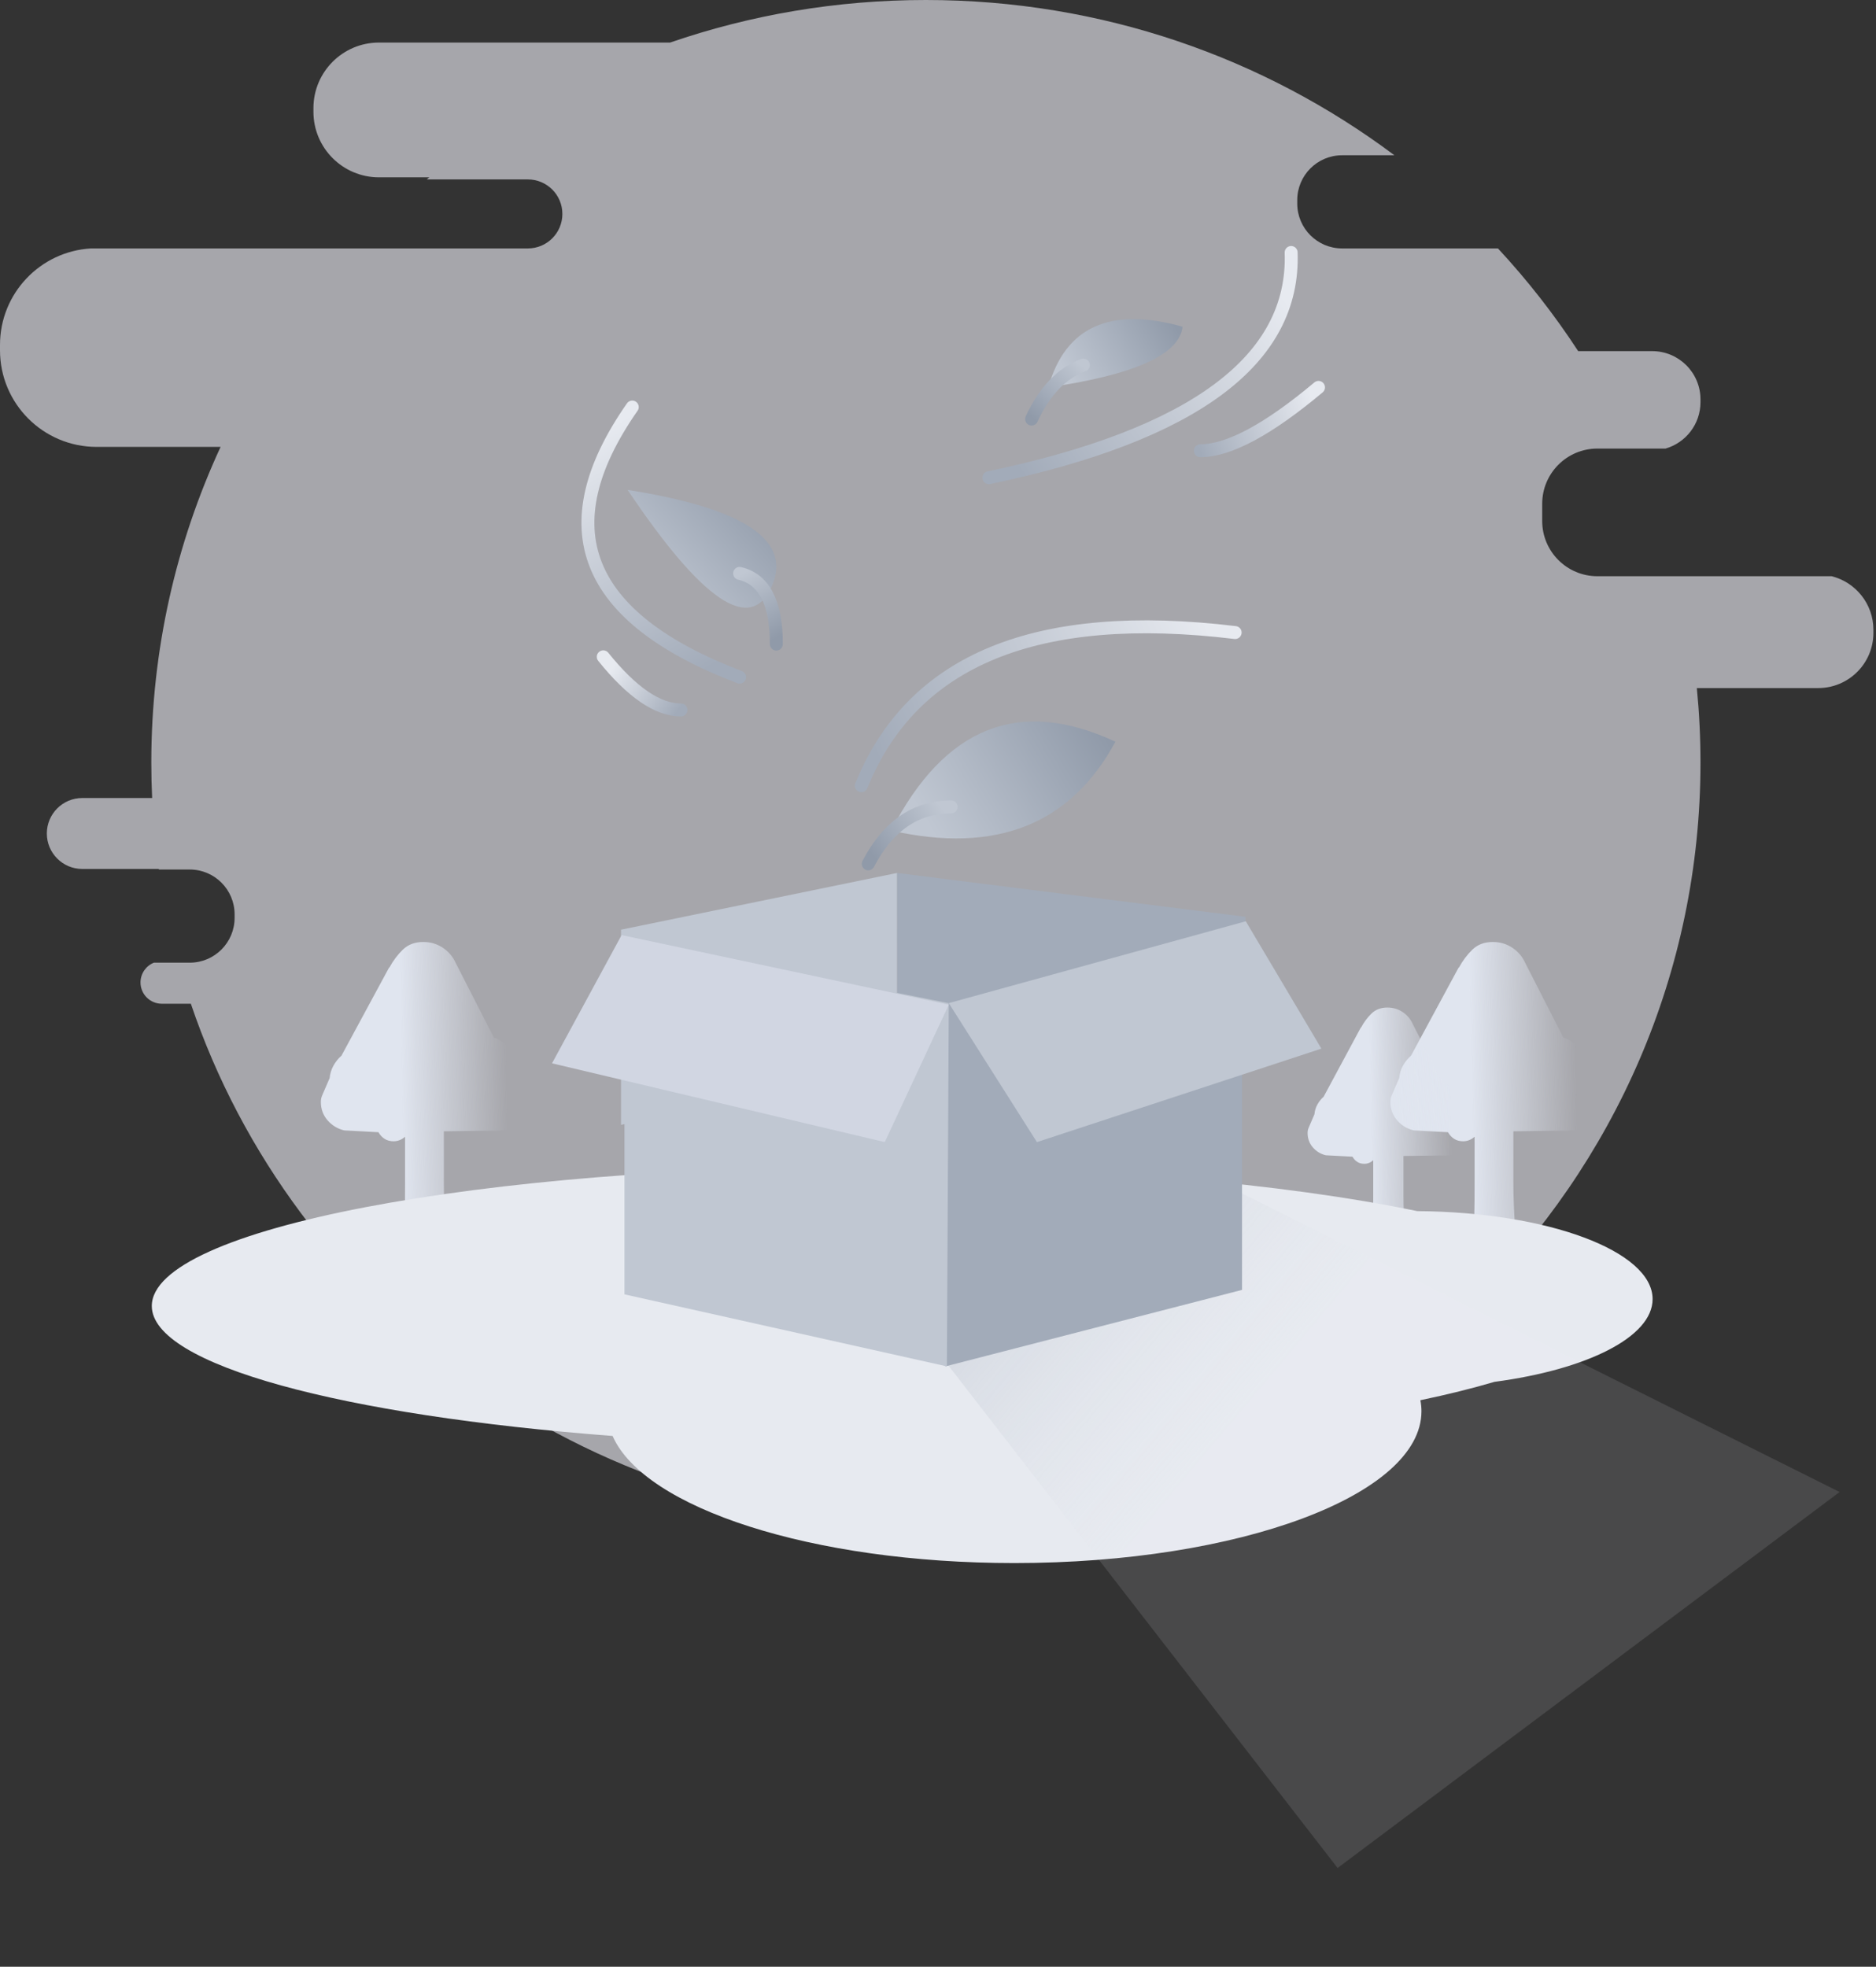 <svg width="145" height="152" viewBox="0 0 145 152" fill="none" xmlns="http://www.w3.org/2000/svg">
<rect x="0" y="0" width="145" height="152" fill="#333333" stroke="none"/>
<path opacity="0.602" fill-rule="evenodd" clip-rule="evenodd" d="M71.565 0C85.174 0 97.723 4.47 107.778 12L103.733 12C101.819 12 100.267 13.552 100.267 15.467V15.733C100.267 17.648 101.819 19.2 103.733 19.2L115.781 19.2C118.066 21.663 120.142 24.318 121.981 27.137L127.701 27.137C129.762 27.137 131.434 28.808 131.434 30.87V31.078C131.434 32.782 130.293 34.219 128.734 34.667L123.467 34.667C121.11 34.667 119.2 36.577 119.2 38.933V40.267C119.2 42.623 121.11 44.533 123.467 44.533L141.574 44.533C143.427 44.998 144.8 46.675 144.8 48.672V48.91C144.8 51.267 142.89 53.177 140.533 53.177L131.152 53.177C131.338 55.071 131.434 56.991 131.434 58.933C131.434 91.481 104.629 117.867 71.565 117.867C45.117 117.867 22.675 100.986 14.752 77.573L12.505 77.573C11.596 77.573 10.86 76.836 10.86 75.928C10.86 75.235 11.289 74.642 11.895 74.4L14.667 74.4C16.581 74.4 18.133 72.848 18.133 70.933V70.667C18.133 68.752 16.581 67.2 14.667 67.2L12.28 67.2C12.278 67.186 12.276 67.172 12.274 67.157L6.361 67.157C4.847 67.157 3.62 65.929 3.62 64.415C3.62 62.902 4.847 61.674 6.361 61.674L11.759 61.675C11.717 60.766 11.695 59.852 11.695 58.933C11.695 50.232 13.611 41.971 17.05 34.537L7.467 34.538C3.343 34.538 0 31.195 0 27.071V26.654C0 22.675 3.113 19.423 7.037 19.2L40.8 19.2C42.273 19.2 43.467 18.006 43.467 16.533C43.467 15.061 42.273 13.867 40.8 13.867L32.984 13.866C33.049 13.812 33.115 13.758 33.18 13.705L29.293 13.705C26.495 13.705 24.226 11.437 24.226 8.639V8.356C24.226 5.558 26.495 3.289 29.293 3.289L51.795 3.289C57.984 1.158 64.637 0 71.565 0Z" fill="#F3F3FA"/>
<path d="M40.276 84.37C40.307 84.494 40.346 84.627 40.393 84.767L40.487 85.141C40.518 85.266 40.533 85.367 40.533 85.445C40.533 85.881 40.416 86.267 40.182 86.602C39.948 86.937 39.644 87.182 39.269 87.338C39.129 87.354 38.98 87.362 38.824 87.362C38.699 87.377 38.559 87.385 38.403 87.385H37.958L34.306 87.432V91.335C34.306 91.912 34.317 92.492 34.341 93.076C34.364 93.661 34.392 94.186 34.423 94.654C34.454 95.215 34.493 95.752 34.54 96.267H31.168L31.238 95.355C31.254 94.997 31.27 94.51 31.285 93.894C31.301 93.279 31.309 92.457 31.309 91.428V87.852C31.043 88.086 30.747 88.203 30.419 88.203C30.154 88.203 29.924 88.141 29.728 88.016C29.533 87.891 29.373 87.72 29.248 87.502L26.603 87.362C26.088 87.237 25.659 86.976 25.315 86.579C24.972 86.181 24.8 85.71 24.8 85.165C24.8 85.071 24.808 84.985 24.823 84.907C24.839 84.829 24.863 84.751 24.894 84.674L25.479 83.318C25.51 82.975 25.608 82.656 25.772 82.36C25.936 82.064 26.142 81.806 26.392 81.588L30.068 74.787H30.091C30.388 74.241 30.739 73.774 31.145 73.384C31.551 72.995 32.074 72.8 32.714 72.8C33.275 72.8 33.779 72.948 34.224 73.244C34.669 73.54 35 73.93 35.219 74.413L38.169 80.186C38.699 80.373 39.136 80.7 39.48 81.168C39.823 81.635 39.995 82.173 39.995 82.78C39.995 83.03 39.956 83.295 39.878 83.575L40.276 84.37Z" fill="url(#paint0_linear_532_6982)"/>
<path d="M122.942 84.37C122.974 84.494 123.013 84.627 123.06 84.767L123.153 85.141C123.184 85.266 123.2 85.367 123.2 85.445C123.2 85.881 123.083 86.267 122.849 86.602C122.615 86.937 122.31 87.182 121.936 87.338C121.795 87.354 121.647 87.362 121.491 87.362C121.366 87.377 121.226 87.385 121.069 87.385H120.625L116.972 87.432V91.335C116.972 91.912 116.984 92.492 117.007 93.076C117.031 93.661 117.058 94.186 117.089 94.654C117.121 95.215 117.16 95.752 117.206 96.267H113.835L113.905 95.355C113.921 94.997 113.936 94.51 113.952 93.894C113.968 93.279 113.975 92.457 113.975 91.428V87.852C113.71 88.086 113.414 88.203 113.086 88.203C112.82 88.203 112.59 88.141 112.395 88.016C112.2 87.891 112.04 87.72 111.915 87.502L109.269 87.362C108.754 87.237 108.325 86.976 107.982 86.579C107.638 86.181 107.467 85.71 107.467 85.165C107.467 85.071 107.474 84.985 107.49 84.907C107.506 84.829 107.529 84.751 107.56 84.674L108.146 83.318C108.177 82.975 108.274 82.656 108.438 82.36C108.602 82.064 108.809 81.806 109.059 81.588L112.735 74.787H112.758C113.055 74.241 113.406 73.774 113.812 73.384C114.217 72.995 114.74 72.8 115.38 72.8C115.942 72.8 116.445 72.948 116.89 73.244C117.335 73.54 117.667 73.93 117.885 74.413L120.835 80.186C121.366 80.373 121.803 80.7 122.146 81.168C122.49 81.635 122.662 82.173 122.662 82.78C122.662 83.03 122.622 83.295 122.544 83.575L122.942 84.37Z" fill="url(#paint1_linear_532_6982)"/>
<path d="M113.133 86.938C113.157 87.036 113.187 87.14 113.224 87.25L113.297 87.543C113.321 87.641 113.333 87.72 113.333 87.781C113.333 88.124 113.242 88.426 113.06 88.689C112.877 88.951 112.64 89.144 112.348 89.266C112.238 89.278 112.122 89.284 112.001 89.284C111.903 89.296 111.794 89.303 111.672 89.303H111.325L108.478 89.339V92.4C108.478 92.852 108.487 93.307 108.505 93.765C108.523 94.223 108.545 94.636 108.569 95.002C108.593 95.442 108.624 95.864 108.66 96.267H106.032L106.086 95.552C106.099 95.271 106.111 94.889 106.123 94.406C106.135 93.924 106.141 93.279 106.141 92.473V89.669C105.934 89.852 105.703 89.944 105.448 89.944C105.241 89.944 105.061 89.895 104.909 89.797C104.757 89.7 104.632 89.565 104.535 89.394L102.472 89.284C102.071 89.186 101.736 88.982 101.468 88.67C101.201 88.359 101.067 87.989 101.067 87.561C101.067 87.488 101.073 87.421 101.085 87.36C101.097 87.299 101.115 87.238 101.14 87.177L101.596 86.114C101.62 85.845 101.696 85.594 101.824 85.362C101.952 85.13 102.113 84.929 102.308 84.757L105.174 79.424H105.192C105.423 78.997 105.697 78.63 106.013 78.325C106.33 78.019 106.738 77.867 107.236 77.867C107.675 77.867 108.067 77.983 108.414 78.215C108.761 78.447 109.019 78.752 109.19 79.131L111.49 83.658C111.903 83.805 112.244 84.061 112.512 84.428C112.78 84.794 112.913 85.216 112.913 85.692C112.913 85.888 112.883 86.095 112.822 86.315L113.133 86.938Z" fill="url(#paint2_linear_532_6982)"/>
<path fill-rule="evenodd" clip-rule="evenodd" d="M68.133 90.133C84.501 90.133 99.241 91.468 109.543 93.601C119.62 93.668 127.733 96.686 127.733 100.4C127.733 103.343 122.637 105.849 115.506 106.796C113.804 107.3 111.889 107.774 109.784 108.215C109.839 108.496 109.867 108.78 109.867 109.067C109.867 115.547 95.778 120.8 78.4 120.8C62.765 120.8 49.793 116.548 47.348 110.976C26.485 109.392 11.733 105.492 11.733 100.933C11.733 94.969 36.984 90.133 68.133 90.133Z" fill="#E7EAF0"/>
<path opacity="0.5" d="M65.51 95.469L76.43 82.455L142.187 115.309L103.385 144.366L65.51 95.469Z" fill="url(#paint3_linear_532_6982)"/>
<path d="M96.267 70.855L69.333 67.467V80.904L95.836 84L96.267 70.855Z" fill="#A2ABB9"/>
<path d="M48 71.851L69.33 67.467L69.333 82.575L48 86.933V71.851Z" fill="#C0C7D2"/>
<path d="M73.067 77.646L96 71.733V99.687L73.067 105.6V77.646Z" fill="#A2ABB9"/>
<path d="M48.267 72.533L73.333 77.533L73.187 105.6L48.267 100.033V72.533Z" fill="#C0C7D2"/>
<path d="M73.333 77.647L48.045 72.267L42.667 82.178L68.385 88.267L73.333 77.647Z" fill="#D1D6E2"/>
<path d="M73.333 77.525L96.29 71.2L102.133 81.043L80.146 88.267L73.333 77.525Z" fill="#C0C7D2"/>
<path d="M48.869 31.459C42.358 40.781 45.124 47.739 57.165 52.333" stroke="url(#paint4_linear_532_6982)" stroke-linecap="round"/>
<path d="M46.628 50.762C48.832 53.501 50.834 54.87 52.634 54.87" stroke="url(#paint5_linear_532_6982)" stroke-linecap="round"/>
<path d="M99.795 19.513C100.089 27.799 92.303 33.601 76.435 36.919" stroke="url(#paint6_linear_532_6982)" stroke-linecap="round"/>
<path d="M101.911 29.939C98.018 33.202 94.974 34.834 92.777 34.834" stroke="url(#paint7_linear_532_6982)" stroke-linecap="round"/>
<path d="M95.467 48.886C80.143 47.035 70.513 50.982 66.576 60.724" stroke="url(#paint8_linear_532_6982)" stroke-linecap="round"/>
<path d="M48.511 37.862C57.563 39.28 61.268 41.785 59.627 45.376C57.985 48.967 54.28 46.462 48.511 37.862Z" fill="url(#paint9_linear_532_6982)"/>
<path d="M81.021 29.939C82.346 25.25 85.807 23.687 91.405 25.25C91.164 27.401 87.703 28.965 81.021 29.939Z" fill="url(#paint10_linear_532_6982)"/>
<path d="M68.882 64.191C73.016 56.151 78.793 53.862 86.213 57.323C82.752 63.726 76.975 66.016 68.882 64.191Z" fill="url(#paint11_linear_532_6982)"/>
<path d="M79.734 32.387C80.747 30.215 82.08 28.825 83.733 28.216" stroke="url(#paint12_linear_532_6982)" stroke-linecap="round"/>
<path d="M57.165 44.315C59.058 44.754 60.005 46.575 60.005 49.778" stroke="url(#paint13_linear_532_6982)" stroke-linecap="round"/>
<path d="M67.109 66.762C68.646 63.828 70.78 62.361 73.51 62.361" stroke="url(#paint14_linear_532_6982)" stroke-linecap="round"/>
<defs>
<linearGradient id="paint0_linear_532_6982" x1="39.356" y1="95.985" x2="31.216" y2="96.112" gradientUnits="userSpaceOnUse">
<stop stop-color="#E0E5EF" stop-opacity="0"/>
<stop offset="1" stop-color="#E0E5EF"/>
</linearGradient>
<linearGradient id="paint1_linear_532_6982" x1="122.023" y1="95.985" x2="113.882" y2="96.112" gradientUnits="userSpaceOnUse">
<stop stop-color="#E0E5EF" stop-opacity="0"/>
<stop offset="1" stop-color="#E0E5EF"/>
</linearGradient>
<linearGradient id="paint2_linear_532_6982" x1="112.357" y1="96.046" x2="106.081" y2="96.144" gradientUnits="userSpaceOnUse">
<stop stop-color="#E0E5EF" stop-opacity="0"/>
<stop offset="1" stop-color="#E0E5EF"/>
</linearGradient>
<linearGradient id="paint3_linear_532_6982" x1="94.053" y1="111.378" x2="69.47" y2="90.75" gradientUnits="userSpaceOnUse">
<stop stop-color="#E8EBF1" stop-opacity="0.238"/>
<stop offset="1" stop-color="#A2ABB9"/>
</linearGradient>
<linearGradient id="paint4_linear_532_6982" x1="53.495" y1="52.333" x2="43.689" y2="34.891" gradientUnits="userSpaceOnUse">
<stop stop-color="#A2ABB9"/>
<stop offset="1" stop-color="#E7EAF0"/>
</linearGradient>
<linearGradient id="paint5_linear_532_6982" x1="53.192" y1="53.777" x2="48.198" y2="50.365" gradientUnits="userSpaceOnUse">
<stop stop-color="#A2ABB9"/>
<stop offset="1" stop-color="#E7EAF0"/>
</linearGradient>
<linearGradient id="paint6_linear_532_6982" x1="76.435" y1="33.044" x2="96.289" y2="18.865" gradientUnits="userSpaceOnUse">
<stop stop-color="#A2ABB9"/>
<stop offset="1" stop-color="#E7EAF0"/>
</linearGradient>
<linearGradient id="paint7_linear_532_6982" x1="92.006" y1="33.089" x2="100.965" y2="29.566" gradientUnits="userSpaceOnUse">
<stop stop-color="#A2ABB9"/>
<stop offset="1" stop-color="#E7EAF0"/>
</linearGradient>
<linearGradient id="paint8_linear_532_6982" x1="66.576" y1="55.693" x2="91.844" y2="44.952" gradientUnits="userSpaceOnUse">
<stop stop-color="#A2ABB9"/>
<stop offset="1" stop-color="#E7EAF0"/>
</linearGradient>
<linearGradient id="paint9_linear_532_6982" x1="49.478" y1="45.103" x2="58.437" y2="37.023" gradientUnits="userSpaceOnUse">
<stop stop-color="#C0C7D2"/>
<stop offset="1" stop-color="#909AA9"/>
</linearGradient>
<linearGradient id="paint10_linear_532_6982" x1="81.895" y1="27.944" x2="89.807" y2="23.366" gradientUnits="userSpaceOnUse">
<stop stop-color="#C0C7D2"/>
<stop offset="1" stop-color="#909AA9"/>
</linearGradient>
<linearGradient id="paint11_linear_532_6982" x1="70.34" y1="61.438" x2="83.484" y2="53.631" gradientUnits="userSpaceOnUse">
<stop stop-color="#C0C7D2"/>
<stop offset="1" stop-color="#909AA9"/>
</linearGradient>
<linearGradient id="paint12_linear_532_6982" x1="79.895" y1="32.387" x2="83.74" y2="28.377" gradientUnits="userSpaceOnUse">
<stop stop-color="#909AA9"/>
<stop offset="1" stop-color="#C0C7D2"/>
</linearGradient>
<linearGradient id="paint13_linear_532_6982" x1="59.166" y1="49.778" x2="56.285" y2="44.976" gradientUnits="userSpaceOnUse">
<stop stop-color="#909AA9"/>
<stop offset="1" stop-color="#C0C7D2"/>
</linearGradient>
<linearGradient id="paint14_linear_532_6982" x1="67.109" y1="65.602" x2="72.427" y2="61.946" gradientUnits="userSpaceOnUse">
<stop stop-color="#909AA9"/>
<stop offset="1" stop-color="#C0C7D2"/>
</linearGradient>
</defs>
</svg>
